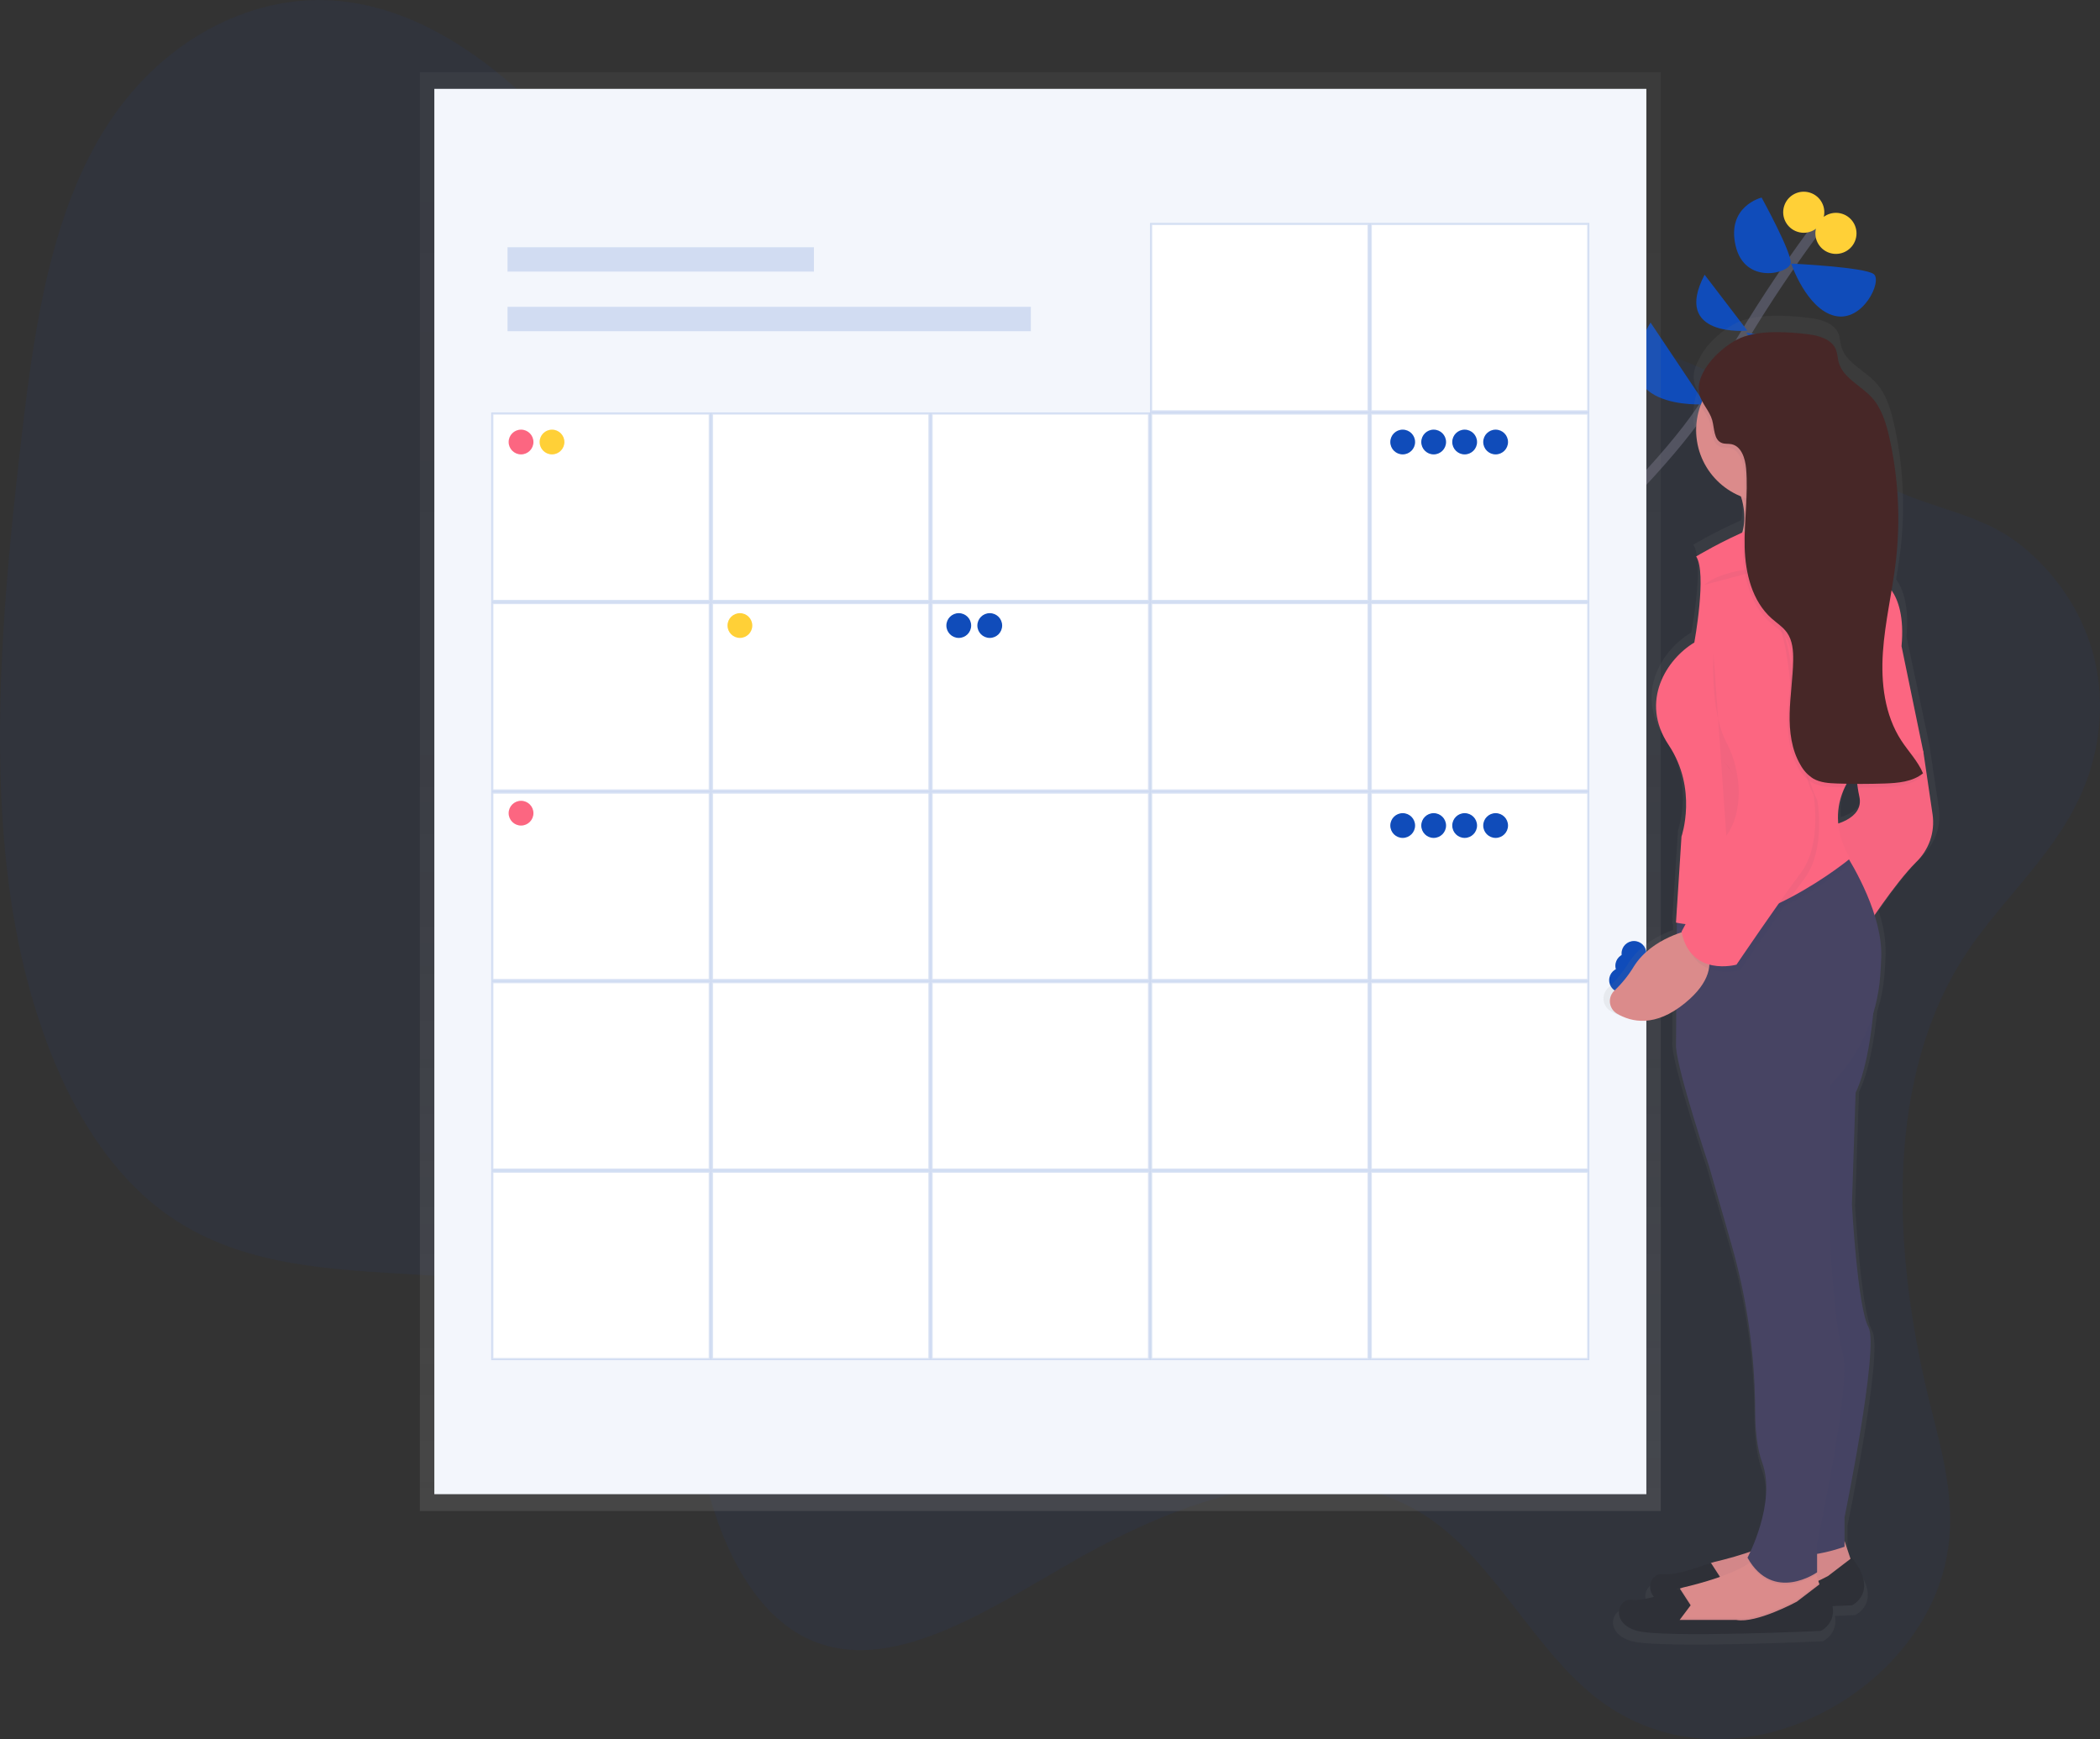<svg width="413" height="342" viewBox="0 0 413 342" fill="none" xmlns="http://www.w3.org/2000/svg">
<rect x="0" y="0" width="413" height="342" fill="#333333" stroke="none"/>
<g clip-path="url(#clip0_1965_134)">
<path opacity="0.1" d="M385.731 188.977C369.867 214.601 372.84 249.51 379.807 277.034C382.138 286.25 384.824 295.979 382.831 306.293C380.393 318.904 371.505 328.808 362.511 334.479C346.113 344.793 327.389 344.507 313.754 333.723C301.979 324.409 294.225 308.163 282.203 299.349C262.101 284.593 234.497 293.536 210.529 307.326C193.58 317.059 174.924 329.444 159.257 322.432C148.236 317.507 141.362 303.615 138.155 288.497C136.606 281.198 135.67 273.225 132.12 267.664C130.007 264.359 127.103 262.147 124.092 260.332C96.613 243.787 59.433 257.62 32.933 238.884C15.034 226.235 4.859 200.107 1.515 172.168C-1.83 144.229 0.92 114.334 4.363 84.901C6.814 63.974 10.128 41.588 21.129 24.569C32.766 6.568 51.11 -1.482 67.055 0.226C82.999 1.934 96.844 12.022 108.776 24.351C123.69 39.76 137.141 59.439 156.443 64.41C169.59 67.797 183.948 63.876 197.929 61.66C221.273 57.953 244.292 59.016 267.148 60.408C289.029 61.741 311.042 63.398 331.43 71.085C345.857 76.53 356.93 87.865 370.393 95.236C379.17 100.04 389.071 100.651 397.248 107.057C407.321 114.949 416.037 129.517 412.004 147.932C408.159 165.45 394.148 175.379 385.731 188.977Z" fill="#104CBA" fill-opacity="0.65"/>
<path d="M284.199 131.058C284.199 131.058 327.396 94.915 337.003 76.692C346.609 58.469 358.836 42.766 358.836 42.766" stroke="#535461" stroke-width="2" stroke-miterlimit="10"/>
<path d="M353.157 83.505L334.471 79.299C334.471 79.299 338.88 98.978 353.157 83.505Z" fill="#104CBA"/>
<path d="M324.604 63.416L335.357 79.495C335.357 79.495 314.335 81.011 324.604 63.416Z" fill="#104CBA"/>
<path d="M360.509 68.39L343.431 65.4C343.431 65.4 354.157 81.693 360.509 68.39Z" fill="#104CBA"/>
<path d="M335.237 54.02L343.649 65.021C343.649 65.021 328.757 66.43 335.237 54.02Z" fill="#104CBA"/>
<path d="M352.263 51.83C352.263 51.83 366.804 52.522 368.515 53.91C370.226 55.298 366.347 63.434 360.817 62.105C355.287 60.777 352.263 51.83 352.263 51.83Z" fill="#104CBA"/>
<path d="M346.45 38.85C346.45 38.85 352.391 49.659 352.168 51.717C351.946 53.776 343.114 56.086 341.331 48.301C339.547 40.515 346.45 38.85 346.45 38.85Z" fill="#104CBA"/>
<path d="M364.925 47.107C365.597 44.98 364.416 42.712 362.286 42.041C360.157 41.369 357.885 42.549 357.213 44.675C356.54 46.802 357.721 49.07 359.851 49.741C361.981 50.413 364.252 49.233 364.925 47.107Z" fill="#FFD037"/>
<path d="M358.594 42.951C359.267 40.824 358.086 38.556 355.956 37.885C353.827 37.213 351.555 38.392 350.883 40.519C350.21 42.645 351.391 44.913 353.521 45.585C355.65 46.257 357.922 45.077 358.594 42.951Z" fill="#FFD037"/>
<path d="M326.623 14.18H82.575V297.125H326.623V14.18Z" fill="url(#paint0_linear_1965_134)"/>
<path d="M323.783 17.471H85.42V293.822H323.783V17.471Z" fill="#F3F6FC"/>
<path d="M160.073 48.621H99.815V53.413H160.073V48.621Z" fill="#104CBA" fill-opacity="0.15"/>
<path d="M202.732 60.336H99.815V65.128H202.732V60.336Z" fill="#104CBA" fill-opacity="0.15"/>
<path d="M312.367 44.043H269.602V80.89H312.367V44.043Z" fill="white"/>
<path d="M312.141 44.257V80.677H269.799V44.257H312.141ZM312.568 43.83H269.371V81.105H312.568V43.83Z" fill="#104CBA" fill-opacity="0.15"/>
<path d="M269.174 44.043H226.409V80.89H269.174V44.043Z" fill="white"/>
<path d="M268.943 44.257V80.677H226.602V44.257H268.943ZM269.371 43.83H226.174V81.105H269.371V43.83Z" fill="#104CBA" fill-opacity="0.15"/>
<path d="M312.367 81.318H269.602V118.166H312.367V81.318Z" fill="white"/>
<path d="M312.141 81.531V117.951H269.799V81.531H312.141ZM312.568 81.103H269.371V118.378H312.568V81.103Z" fill="#104CBA" fill-opacity="0.15"/>
<path d="M269.174 81.318H226.409V118.166H269.174V81.318Z" fill="white"/>
<path d="M268.943 81.531V117.951H226.602V81.531H268.943ZM269.371 81.103H226.174V118.378H269.371V81.103Z" fill="#104CBA" fill-opacity="0.15"/>
<path d="M225.982 81.318H183.217V118.166H225.982V81.318Z" fill="white"/>
<path d="M225.768 81.531V117.951H183.426V81.531H225.768ZM226.195 81.103H182.998V118.378H226.195V81.103Z" fill="#104CBA" fill-opacity="0.15"/>
<path d="M182.789 81.318H140.023V118.166H182.789V81.318Z" fill="white"/>
<path d="M182.575 81.531V117.951H140.233V81.531H182.575ZM183.003 81.103H139.806V118.378H183.003V81.103Z" fill="#104CBA" fill-opacity="0.15"/>
<path d="M139.595 81.318H96.83V118.166H139.595V81.318Z" fill="white"/>
<path d="M139.382 81.531V117.951H97.04V81.531H139.382ZM139.81 81.103H96.612V118.378H139.81V81.103Z" fill="#104CBA" fill-opacity="0.15"/>
<path d="M312.367 118.588H269.602V155.435H312.367V118.588Z" fill="white"/>
<path d="M312.141 118.806V155.226H269.799V118.806H312.141ZM312.568 118.379H269.371V155.653H312.568V118.379Z" fill="#104CBA" fill-opacity="0.15"/>
<path d="M269.174 118.588H226.409V155.435H269.174V118.588Z" fill="white"/>
<path d="M268.943 118.806V155.226H226.602V118.806H268.943ZM269.371 118.379H226.174V155.653H269.371V118.379Z" fill="#104CBA" fill-opacity="0.15"/>
<path d="M225.982 118.588H183.217V155.435H225.982V118.588Z" fill="white"/>
<path d="M225.768 118.806V155.226H183.426V118.806H225.768ZM226.195 118.379H182.998V155.653H226.195V118.379Z" fill="#104CBA" fill-opacity="0.15"/>
<path d="M182.789 118.588H140.023V155.435H182.789V118.588Z" fill="white"/>
<path d="M182.575 118.806V155.226H140.233V118.806H182.575ZM183.003 118.379H139.806V155.653H183.003V118.379Z" fill="#104CBA" fill-opacity="0.15"/>
<path d="M139.595 118.588H96.83V155.435H139.595V118.588Z" fill="white"/>
<path d="M139.382 118.806V155.226H97.04V118.806H139.382ZM139.81 118.379H96.612V155.653H139.81V118.379Z" fill="#104CBA" fill-opacity="0.15"/>
<path d="M312.367 155.861H269.602V192.709H312.367V155.861Z" fill="white"/>
<path d="M312.141 156.076V192.496H269.799V156.076H312.141ZM312.568 155.648H269.371V192.923H312.568V155.648Z" fill="#104CBA" fill-opacity="0.15"/>
<path d="M269.174 155.861H226.409V192.709H269.174V155.861Z" fill="white"/>
<path d="M268.943 156.076V192.496H226.602V156.076H268.943ZM269.371 155.648H226.174V192.923H269.371V155.648Z" fill="#104CBA" fill-opacity="0.15"/>
<path d="M225.982 155.861H183.217V192.709H225.982V155.861Z" fill="white"/>
<path d="M225.768 156.076V192.496H183.426V156.076H225.768ZM226.195 155.648H182.998V192.923H226.195V155.648Z" fill="#104CBA" fill-opacity="0.15"/>
<path d="M182.789 155.861H140.023V192.709H182.789V155.861Z" fill="white"/>
<path d="M182.575 156.076V192.496H140.233V156.076H182.575ZM183.003 155.648H139.806V192.923H183.003V155.648Z" fill="#104CBA" fill-opacity="0.15"/>
<path d="M139.595 155.861H96.83V192.709H139.595V155.861Z" fill="white"/>
<path d="M139.382 156.076V192.496H97.04V156.076H139.382ZM139.81 155.648H96.612V192.923H139.81V155.648Z" fill="#104CBA" fill-opacity="0.15"/>
<path d="M312.367 193.133H269.602V229.98H312.367V193.133Z" fill="white"/>
<path d="M312.141 193.351V229.767H269.799V193.351H312.141ZM312.568 192.924H269.371V230.194H312.568V192.924Z" fill="#104CBA" fill-opacity="0.15"/>
<path d="M269.174 193.133H226.409V229.98H269.174V193.133Z" fill="white"/>
<path d="M268.943 193.351V229.767H226.602V193.351H268.943ZM269.371 192.924H226.174V230.194H269.371V192.924Z" fill="#104CBA" fill-opacity="0.15"/>
<path d="M225.982 193.133H183.217V229.98H225.982V193.133Z" fill="white"/>
<path d="M225.768 193.351V229.767H183.426V193.351H225.768ZM226.195 192.924H182.998V230.194H226.195V192.924Z" fill="#104CBA" fill-opacity="0.15"/>
<path d="M182.789 193.133H140.023V229.98H182.789V193.133Z" fill="white"/>
<path d="M182.575 193.351V229.767H140.233V193.351H182.575ZM183.003 192.924H139.806V230.194H183.003V192.924Z" fill="#104CBA" fill-opacity="0.15"/>
<path d="M139.595 193.133H96.83V229.98H139.595V193.133Z" fill="white"/>
<path d="M139.382 193.351V229.767H97.04V193.351H139.382ZM139.81 192.924H96.612V230.194H139.81V192.924Z" fill="#104CBA" fill-opacity="0.15"/>
<path d="M312.367 230.408H269.602V267.256H312.367V230.408Z" fill="white"/>
<path d="M312.141 230.62V267.041H269.799V230.62H312.141ZM312.568 230.193H269.371V267.468H312.568V230.193Z" fill="#104CBA" fill-opacity="0.15"/>
<path d="M269.174 230.408H226.409V267.256H269.174V230.408Z" fill="white"/>
<path d="M268.943 230.62V267.041H226.602V230.62H268.943ZM269.371 230.193H226.174V267.468H269.371V230.193Z" fill="#104CBA" fill-opacity="0.15"/>
<path d="M225.982 230.408H183.217V267.256H225.982V230.408Z" fill="white"/>
<path d="M225.768 230.62V267.041H183.426V230.62H225.768ZM226.195 230.193H182.998V267.468H226.195V230.193Z" fill="#104CBA" fill-opacity="0.15"/>
<path d="M182.789 230.408H140.023V267.256H182.789V230.408Z" fill="white"/>
<path d="M182.575 230.62V267.041H140.233V230.62H182.575ZM183.003 230.193H139.806V267.468H183.003V230.193Z" fill="#104CBA" fill-opacity="0.15"/>
<path d="M139.595 230.408H96.83V267.256H139.595V230.408Z" fill="white"/>
<path d="M139.382 230.62V267.041H97.04V230.62H139.382ZM139.81 230.193H96.612V267.468H139.81V230.193Z" fill="#104CBA" fill-opacity="0.15"/>
<path d="M102.472 89.355C103.818 89.355 104.91 88.265 104.91 86.921C104.91 85.576 103.818 84.486 102.472 84.486C101.126 84.486 100.034 85.576 100.034 86.921C100.034 88.265 101.126 89.355 102.472 89.355Z" fill="#FC6681"/>
<path d="M108.562 89.355C109.908 89.355 111 88.265 111 86.921C111 85.576 109.908 84.486 108.562 84.486C107.215 84.486 106.124 85.576 106.124 86.921C106.124 88.265 107.215 89.355 108.562 89.355Z" fill="#FFD037"/>
<path d="M188.558 125.443C189.904 125.443 190.996 124.353 190.996 123.009C190.996 121.664 189.904 120.574 188.558 120.574C187.212 120.574 186.12 121.664 186.12 123.009C186.12 124.353 187.212 125.443 188.558 125.443Z" fill="#104CBA"/>
<path d="M194.653 125.443C195.999 125.443 197.091 124.353 197.091 123.009C197.091 121.664 195.999 120.574 194.653 120.574C193.306 120.574 192.215 121.664 192.215 123.009C192.215 124.353 193.306 125.443 194.653 125.443Z" fill="#104CBA"/>
<path d="M318.907 195.183C320.253 195.183 321.344 194.093 321.344 192.749C321.344 191.404 320.253 190.314 318.907 190.314C317.56 190.314 316.469 191.404 316.469 192.749C316.469 194.093 317.56 195.183 318.907 195.183Z" fill="#104CBA"/>
<path d="M320.126 192.347C321.473 192.347 322.564 191.257 322.564 189.913C322.564 188.568 321.473 187.479 320.126 187.479C318.78 187.479 317.688 188.568 317.688 189.913C317.688 191.257 318.78 192.347 320.126 192.347Z" fill="#104CBA"/>
<path d="M321.345 189.913C322.692 189.913 323.783 188.824 323.783 187.479C323.783 186.135 322.692 185.045 321.345 185.045C319.999 185.045 318.907 186.135 318.907 187.479C318.907 188.824 319.999 189.913 321.345 189.913Z" fill="#104CBA"/>
<path d="M275.864 89.355C277.21 89.355 278.302 88.265 278.302 86.921C278.302 85.576 277.21 84.486 275.864 84.486C274.517 84.486 273.426 85.576 273.426 86.921C273.426 88.265 274.517 89.355 275.864 89.355Z" fill="#104CBA"/>
<path d="M281.954 89.355C283.301 89.355 284.392 88.265 284.392 86.921C284.392 85.576 283.301 84.486 281.954 84.486C280.608 84.486 279.517 85.576 279.517 86.921C279.517 88.265 280.608 89.355 281.954 89.355Z" fill="#104CBA"/>
<path d="M288.048 89.355C289.395 89.355 290.486 88.265 290.486 86.921C290.486 85.576 289.395 84.486 288.048 84.486C286.702 84.486 285.61 85.576 285.61 86.921C285.61 88.265 286.702 89.355 288.048 89.355Z" fill="#104CBA"/>
<path d="M294.139 89.355C295.485 89.355 296.577 88.265 296.577 86.921C296.577 85.576 295.485 84.486 294.139 84.486C292.793 84.486 291.701 85.576 291.701 86.921C291.701 88.265 292.793 89.355 294.139 89.355Z" fill="#104CBA"/>
<path d="M275.864 164.771C277.21 164.771 278.302 163.681 278.302 162.337C278.302 160.992 277.21 159.902 275.864 159.902C274.517 159.902 273.426 160.992 273.426 162.337C273.426 163.681 274.517 164.771 275.864 164.771Z" fill="#104CBA"/>
<path d="M281.954 164.771C283.301 164.771 284.392 163.681 284.392 162.337C284.392 160.992 283.301 159.902 281.954 159.902C280.608 159.902 279.517 160.992 279.517 162.337C279.517 163.681 280.608 164.771 281.954 164.771Z" fill="#104CBA"/>
<path d="M288.048 164.771C289.395 164.771 290.486 163.681 290.486 162.337C290.486 160.992 289.395 159.902 288.048 159.902C286.702 159.902 285.61 160.992 285.61 162.337C285.61 163.681 286.702 164.771 288.048 164.771Z" fill="#104CBA"/>
<path d="M294.139 164.771C295.485 164.771 296.577 163.681 296.577 162.337C296.577 160.992 295.485 159.902 294.139 159.902C292.793 159.902 291.701 160.992 291.701 162.337C291.701 163.681 292.793 164.771 294.139 164.771Z" fill="#104CBA"/>
<path d="M145.515 125.443C146.861 125.443 147.953 124.353 147.953 123.009C147.953 121.664 146.861 120.574 145.515 120.574C144.169 120.574 143.077 121.664 143.077 123.009C143.077 124.353 144.169 125.443 145.515 125.443Z" fill="#FFD037"/>
<path d="M102.472 162.341C103.818 162.341 104.91 161.251 104.91 159.907C104.91 158.563 103.818 157.473 102.472 157.473C101.126 157.473 100.034 158.563 100.034 159.907C100.034 161.251 101.126 162.341 102.472 162.341Z" fill="#FC6681"/>
<path d="M316.803 198.855C319.476 200.431 323.646 201.456 328.928 198.069L328.877 205.568C329.253 210.693 335.622 229.446 335.622 229.446L340.112 244.863C343.33 255.754 344.992 267.045 345.048 278.401C345.048 282.163 345.399 286.041 346.481 288.958C348.872 295.411 345.54 303.726 344.094 306.822C341.661 307.643 339.187 308.338 336.682 308.906C336.457 308.958 336.235 309.025 336.019 309.107L335.989 309.064C335.989 309.064 329.249 311.733 326.255 311.366C324.022 311.093 322.624 313.873 324.373 315.918C322.722 316.346 321.029 316.649 319.887 316.508C316.893 316.141 315.392 321.282 321.011 322.752C326.631 324.221 358.473 322.752 358.473 322.752C359.369 322.304 360.09 321.572 360.524 320.671C360.957 319.769 361.079 318.75 360.868 317.772C363.315 317.678 364.842 317.605 364.842 317.605C364.842 317.605 370.462 315.043 364.842 308.052L364.542 308.278L363.341 304.746V299.976C363.341 299.976 370.457 265.811 368.212 261.771C365.967 257.73 364.842 237.159 364.842 237.159L365.603 214.75C367.635 210.565 368.674 204.005 369.2 198.876C369.964 196.429 370.446 193.903 370.637 191.347C370.727 190.143 370.8 188.879 370.847 187.568C370.866 184.692 370.394 181.834 369.452 179.116C371.591 176.041 375.068 171.288 377.938 168.478C382.433 164.07 381.308 158.924 381.308 158.924L379.435 146.432L374.94 125.126C375.504 119.215 374.268 115.812 372.904 113.89C373.229 111.981 373.532 110.072 373.759 108.154C374.756 99.816 374.311 91.368 372.446 83.179C371.796 80.322 370.911 77.393 368.905 75.227C366.634 72.776 362.947 71.281 362.1 68.07C361.891 67.271 361.882 66.421 361.578 65.653C360.757 63.551 358.157 62.787 355.881 62.514C351.827 62.023 345.963 61.66 342.067 63.24C339.347 64.35 335.6 67.408 334.112 70.688C333.256 72.195 332.859 73.78 333.222 75.27C333.366 75.819 333.583 76.347 333.868 76.837C333.288 78.408 332.992 80.07 332.995 81.745C333.009 84.623 333.89 87.43 335.524 89.802C337.158 92.173 339.469 93.998 342.157 95.039C342.247 95.321 342.328 95.599 342.396 95.872C342.566 96.53 342.689 97.199 342.764 97.875C342.691 99.156 342.61 100.476 342.55 101.778C342.507 101.958 342.462 102.134 342.413 102.308C339.192 103.732 336.05 105.332 333.004 107.099C335.254 110.405 332.628 124.366 332.628 124.366C327.008 127.671 321.388 136.123 327.384 144.938C333.38 153.752 330.006 163.302 330.006 163.302L329.069 177.664V177.689L328.881 180.564H328.954L328.881 181.653L329.044 181.683V182.853C326.413 183.818 322.568 185.765 320.276 189.365C319.192 191.137 317.872 192.753 316.354 194.17C316.005 194.471 315.733 194.852 315.562 195.28C315.39 195.707 315.324 196.17 315.368 196.628C315.412 197.087 315.565 197.528 315.815 197.916C316.064 198.303 316.403 198.625 316.803 198.855ZM362.036 160.692C361.811 158.207 362.271 155.708 363.366 153.466C364.247 153.483 365.13 153.493 366.014 153.496C366.103 154.115 366.21 154.705 366.339 155.243C367.1 158.48 364.059 160.03 362.032 160.688L362.036 160.692Z" fill="url(#paint1_linear_1965_134)"/>
<path d="M362.776 303.072L364.217 307.39L359.512 312.088L344.013 315.688L332.837 314.607L333.56 310.648C333.773 309.797 334.217 309.021 334.844 308.406C335.47 307.79 336.254 307.359 337.11 307.159C341.703 306.083 350.462 303.623 352.301 300.211L362.776 303.072Z" fill="#DB8B8B"/>
<path opacity="0.1" d="M362.776 303.072L364.217 307.39L359.512 312.088L344.013 315.688L332.837 314.607L333.56 310.648C333.773 309.797 334.217 309.021 334.844 308.406C335.47 307.79 336.254 307.359 337.11 307.159C341.703 306.083 350.462 303.623 352.301 300.211L362.776 303.072Z" fill="#2B3E62" fill-opacity="0.45"/>
<path d="M336.46 313.511L338.624 310.632L336.46 307.297C336.46 307.297 329.972 309.91 327.089 309.552C324.207 309.193 322.765 314.249 328.171 315.672C333.577 317.094 364.218 315.672 364.218 315.672C364.218 315.672 369.624 313.152 364.218 306.314L359.513 309.915C359.513 309.915 351.583 314.232 347.619 313.515L336.46 313.511Z" fill="#2E3037"/>
<path d="M326.726 319.622L337.901 320.703L353.401 317.102L358.106 312.405L357.725 311.26L357.186 309.654L356.647 308.091L346.194 305.213C345.66 306.083 344.927 306.815 344.056 307.348C340.66 309.667 334.561 311.341 330.981 312.178C330.836 312.214 330.693 312.258 330.553 312.311C329.795 312.565 329.114 313.006 328.571 313.593C328.028 314.179 327.642 314.893 327.448 315.668L326.726 319.622Z" fill="#DB8B8B"/>
<path opacity="0.1" d="M326.726 319.622L337.901 320.702L353.401 317.102L358.106 312.404L357.725 311.26L353.422 314.565C353.422 314.565 345.493 318.883 341.528 318.165H330.331L332.495 315.287L330.553 312.298C329.795 312.552 329.114 312.993 328.571 313.579C328.028 314.166 327.642 314.88 327.448 315.654L326.726 319.622Z" fill="#2B3E62" fill-opacity="0.45"/>
<path d="M330.33 318.55L332.494 315.671L330.33 312.336C330.33 312.336 323.842 314.949 320.959 314.591C318.077 314.232 316.635 319.288 322.041 320.711C327.447 322.133 358.088 320.711 358.088 320.711C358.088 320.711 363.494 318.191 358.088 311.354L353.383 314.954C353.383 314.954 345.453 319.271 341.489 318.554L330.33 318.55Z" fill="#2E3037"/>
<path d="M339.343 109.786C339.343 109.786 356.647 111.584 354.124 104.388C353.418 102.347 353.235 100.162 353.589 98.033C354.038 95.392 355.084 92.889 356.647 90.713L340.425 93.233C341.397 94.856 342.137 96.606 342.623 98.434C344.556 106.066 339.343 109.786 339.343 109.786Z" fill="#DB8B8B"/>
<path d="M368.901 191.852C368.901 191.852 368.542 207.328 364.936 214.888L364.213 236.843C364.213 236.843 365.295 257.001 367.459 260.96C369.624 264.919 362.755 298.392 362.755 298.392V304.153C362.755 304.153 351.207 308.471 347.974 303.432L351.22 260.597L349.778 201.209L368.901 191.852Z" fill="#474463"/>
<path opacity="0.1" d="M368.901 191.852C368.901 191.852 368.542 207.328 364.936 214.888L364.213 236.843C364.213 236.843 365.295 257.001 367.459 260.96C369.624 264.919 362.755 298.392 362.755 298.392V304.153C362.755 304.153 351.207 308.471 347.974 303.432L351.22 260.597L349.778 201.209L368.901 191.852Z" fill="#2B3E62" fill-opacity="0.45"/>
<path d="M376.112 142.18L378.276 147.941L380.077 160.181C380.32 161.886 380.152 163.624 379.588 165.251C379.023 166.879 378.078 168.348 376.83 169.538C372.506 173.855 366.737 182.854 366.737 182.854L359.894 162.354C359.894 162.354 366.737 161.274 365.663 156.593C364.59 151.913 364.936 143.243 364.936 143.243L376.112 142.18Z" fill="#FC6681"/>
<path opacity="0.05" d="M376.112 142.18L378.276 147.941L380.077 160.181C380.32 161.886 380.152 163.624 379.588 165.251C379.023 166.879 378.078 168.348 376.83 169.538C372.506 173.855 366.737 182.854 366.737 182.854L359.894 162.354C359.894 162.354 366.737 161.274 365.663 156.593C364.59 151.913 364.936 143.243 364.936 143.243L376.112 142.18Z" fill="#2B3E62" fill-opacity="0.45"/>
<path opacity="0.1" d="M344.072 307.353C348.696 314.613 355.894 310.5 357.168 309.68L356.647 308.091L346.194 305.213C345.665 306.083 344.938 306.816 344.072 307.353Z" fill="#2B3E62" fill-opacity="0.45"/>
<path d="M329.612 205.889C329.972 210.929 336.1 229.284 336.1 229.284L340.424 244.389C343.523 255.07 345.122 266.128 345.176 277.248C345.176 280.934 345.514 284.734 346.558 287.592C349.44 295.509 343.675 306.31 343.675 306.31C348.722 315.308 357.361 309.188 357.361 309.188V303.431C357.361 303.431 364.204 272.115 362.408 265.999C360.612 259.883 359.885 243.322 359.885 243.322V213.427C365.659 207.682 369.17 200.054 369.777 191.937C369.863 190.758 369.931 189.52 369.978 188.234C370.269 180.12 364.709 170.592 362.536 167.201C362.015 166.381 361.681 165.92 361.681 165.92L329.852 178.527L329.779 178.557V179.787V182.507L329.612 205.889Z" fill="#474463"/>
<path opacity="0.1" d="M340.424 93.228C341.396 94.851 342.136 96.602 342.622 98.43C344.384 99.098 346.262 99.406 348.146 99.337C350.029 99.268 351.88 98.823 353.588 98.028C354.038 95.39 355.084 92.888 356.646 90.713L340.424 93.228Z" fill="#2B3E62" fill-opacity="0.45"/>
<path d="M347.635 98.622C355.4 98.622 361.694 92.337 361.694 84.585C361.694 76.832 355.4 70.547 347.635 70.547C339.871 70.547 333.577 76.832 333.577 84.585C333.577 92.337 339.871 98.622 347.635 98.622Z" fill="#DB8B8B"/>
<path opacity="0.1" d="M329.612 182.495L329.766 182.525C344.881 185.63 363.858 169.896 363.858 169.896C363.349 169.04 362.91 168.145 362.545 167.219C362.023 166.399 361.689 165.938 361.689 165.938L329.86 178.545L329.779 179.804L329.612 182.495Z" fill="#2B3E62" fill-opacity="0.45"/>
<path d="M333.577 109.423C333.577 109.423 353.764 97.183 360.252 102.223L369.264 113.754C369.264 113.754 375.033 115.552 373.968 127.07L378.275 147.94L365.299 151.182C365.299 151.182 357.729 158.382 363.858 168.82C363.858 168.82 344.753 184.655 329.612 181.418L330.694 164.502C330.694 164.502 333.94 155.145 328.171 146.506C322.401 137.866 327.812 129.589 333.218 126.348C333.218 126.344 335.737 112.665 333.577 109.423Z" fill="#FC6681"/>
<path d="M332.494 182.854C332.494 182.854 324.924 184.293 321.319 190.054C320.278 191.782 319.01 193.362 317.546 194.752C317.217 195.05 316.962 195.42 316.801 195.834C316.641 196.248 316.578 196.693 316.62 197.135C316.661 197.576 316.805 198.003 317.04 198.379C317.276 198.756 317.595 199.072 317.974 199.304C320.835 201.012 325.502 202.076 331.395 197.241C341.506 188.973 332.494 182.854 332.494 182.854Z" fill="#DB8B8B"/>
<path opacity="0.1" d="M343.671 116.264C343.671 116.264 350.882 115.543 352.682 134.261C354.483 152.979 357.387 157.297 357.387 157.297C357.387 157.297 359.188 167.017 354.864 172.774C350.54 178.531 342.247 190.771 342.247 190.771C342.247 190.771 333.235 193.29 331.435 184.292L342.61 163.417C342.61 163.417 344.411 156.217 340.087 151.177C335.763 146.138 332.495 112.664 343.671 116.264Z" fill="#2B3E62" fill-opacity="0.45"/>
<path d="M342.935 115.184C342.935 115.184 350.146 114.463 351.946 133.181C353.747 151.899 356.651 156.217 356.651 156.217C356.651 156.217 358.451 165.937 354.127 171.694C349.803 177.451 341.51 189.691 341.51 189.691C341.51 189.691 332.499 192.21 330.698 183.212L341.874 162.337C341.874 162.337 343.675 155.136 339.351 150.097C335.027 145.058 331.772 111.584 342.935 115.184Z" fill="#FC6681"/>
<path opacity="0.1" d="M336.999 128.68C336.999 128.68 336.28 139.826 339.514 145.959C342.747 152.092 342.76 159.997 339.514 164.323" fill="#2B3E62" fill-opacity="0.45"/>
<path opacity="0.1" d="M335.197 115.005C335.197 115.005 338.08 112.126 346.373 111.763C354.666 111.4 358.267 108.885 358.267 108.885" fill="#2B3E62" fill-opacity="0.45"/>
<path opacity="0.1" d="M355.248 66.447C357.438 66.716 359.953 67.468 360.731 69.522C361.022 70.278 361.031 71.111 361.232 71.892C362.049 75.036 365.594 76.501 367.78 78.905C369.709 81.04 370.56 83.897 371.201 86.695C373.001 94.716 373.435 102.983 372.484 111.149C371.783 117.128 370.346 122.995 369.944 128.991C369.542 134.987 370.277 141.295 373.558 146.335C374.969 148.5 376.834 150.405 377.835 152.788C375.769 154.462 372.916 154.701 370.252 154.791C367.152 154.896 364.052 154.896 360.949 154.791C359.324 154.735 357.626 154.628 356.223 153.808C355.185 153.145 354.331 152.23 353.743 151.148C351.968 148.158 351.523 144.528 351.604 141.043C351.686 137.558 352.233 134.091 352.297 130.601C352.331 128.701 352.182 126.681 351.087 125.126C350.296 124.003 349.094 123.247 348.067 122.338C344.218 118.921 342.884 113.446 342.755 108.3C342.627 103.154 343.478 97.999 343.042 92.87C342.871 90.863 342.118 88.45 340.142 88.061C339.518 87.937 338.859 88.061 338.26 87.822C336.673 87.211 336.827 84.978 336.374 83.342C335.865 81.506 334.296 80.088 333.855 78.217C332.816 73.861 338.367 68.664 342.007 67.148C345.706 65.602 351.348 65.969 355.248 66.447Z" fill="#2B3E62" fill-opacity="0.45"/>
<path d="M355.608 65.73C357.798 65.999 360.312 66.751 361.091 68.805C361.382 69.561 361.39 70.393 361.591 71.175C362.408 74.318 365.954 75.783 368.139 78.187C370.068 80.323 370.919 83.18 371.561 85.977C373.361 93.999 373.794 102.266 372.844 110.431C372.142 116.41 370.705 122.278 370.303 128.274C369.901 134.27 370.637 140.578 373.917 145.617C375.329 147.782 377.194 149.687 378.194 152.07C376.129 153.744 373.276 153.983 370.611 154.073C367.512 154.178 364.411 154.178 361.309 154.073C359.684 154.018 357.986 153.911 356.583 153.091C355.544 152.427 354.691 151.512 354.102 150.43C352.327 147.441 351.882 143.811 351.964 140.326C352.045 136.841 352.592 133.373 352.657 129.884C352.691 127.984 352.541 125.963 351.446 124.409C350.655 123.286 349.453 122.53 348.427 121.62C344.577 118.204 343.243 112.729 343.115 107.582C342.986 102.436 343.838 97.282 343.401 92.153C343.23 90.145 342.477 87.732 340.501 87.344C339.877 87.22 339.218 87.344 338.62 87.105C337.033 86.494 337.187 84.26 336.733 82.625C336.225 80.788 334.655 79.37 334.214 77.5C333.175 73.144 338.727 67.946 342.366 66.43C346.066 64.88 351.707 65.247 355.608 65.73Z" fill="#472727"/>
</g>
<defs>
<linearGradient id="paint0_linear_1965_134" x1="204.601" y1="297.121" x2="204.601" y2="14.18" gradientUnits="userSpaceOnUse">
<stop stop-color="#808080" stop-opacity="0.25"/>
<stop offset="0.54" stop-color="#808080" stop-opacity="0.12"/>
<stop offset="1" stop-color="#808080" stop-opacity="0.1"/>
</linearGradient>
<linearGradient id="paint1_linear_1965_134" x1="-120435" y1="210906" x2="-120435" y2="51012.5" gradientUnits="userSpaceOnUse">
<stop stop-color="#F3F6FC"/>
<stop offset="0.54" stop-color="#808080" stop-opacity="0.12"/>
<stop offset="1" stop-color="#808080" stop-opacity="0.1"/>
</linearGradient>
<clipPath id="clip0_1965_134">
<rect width="413" height="342" fill="white"/>
</clipPath>
</defs>
</svg>
